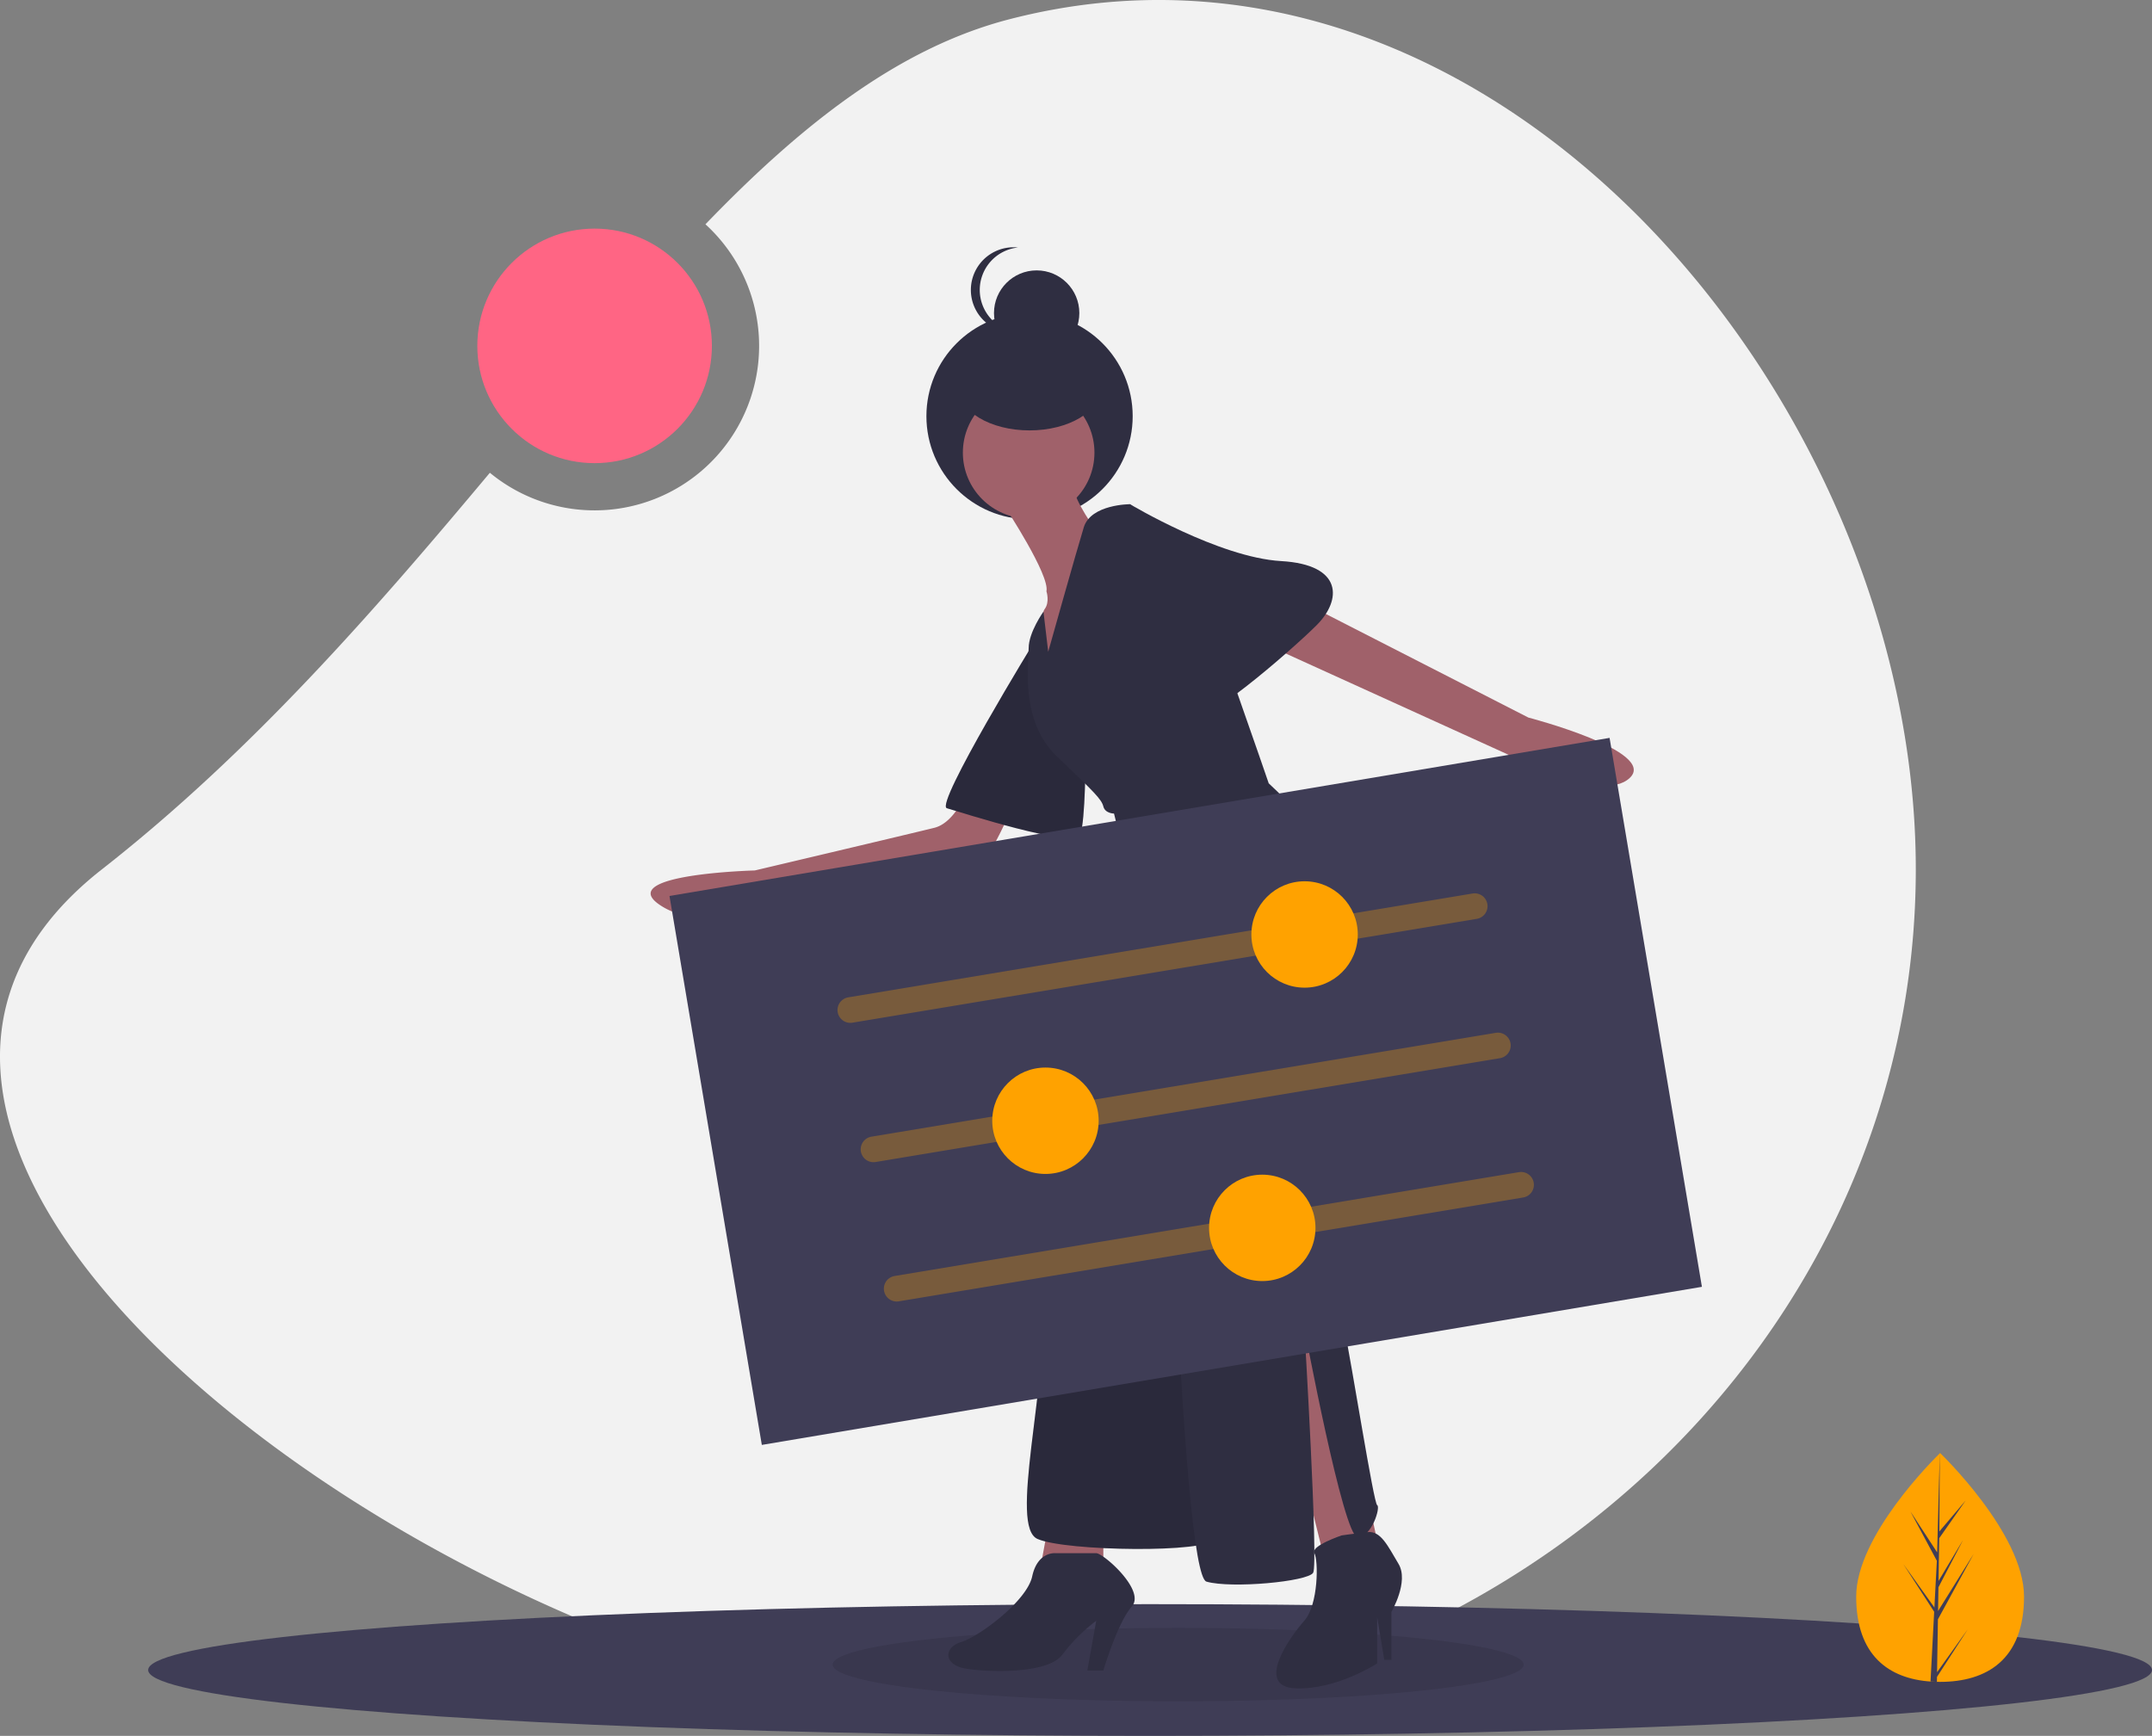 <?xml version="1.0" encoding="UTF-8" standalone="no"?>
<svg
   xmlns:dc="http://purl.org/dc/elements/1.1/"
   xmlns:cc="http://creativecommons.org/ns#"
   xmlns:rdf="http://www.w3.org/1999/02/22-rdf-syntax-ns#"
   xmlns:svg="http://www.w3.org/2000/svg"
   xmlns="http://www.w3.org/2000/svg"
   xmlns:sodipodi="http://sodipodi.sourceforge.net/DTD/sodipodi-0.dtd"
   xmlns:inkscape="http://www.inkscape.org/namespaces/inkscape"
   id="a7e92c1a-e25c-441e-bda8-8af90c7203b5"
   data-name="Layer 1"
   width="996.611"
   height="804"
   viewBox="0 0 996.611 804"
   version="1.1"
   sodipodi:docname="settings.svg"
   inkscape:version="0.92.4 (5da689c313, 2019-01-14)">
  <rect x="0" y="0" width="996.611" height="804" fill="#808080" stroke="none"/>
  <defs
     id="defs69" />
  <sodipodi:namedview
     pagecolor="#ffffff"
     bordercolor="#666666"
     borderopacity="1"
     objecttolerance="10"
     gridtolerance="10"
     guidetolerance="10"
     inkscape:pageopacity="0"
     inkscape:pageshadow="2"
     inkscape:window-width="640"
     inkscape:window-height="480"
     id="namedview67"
     showgrid="false"
     inkscape:zoom="0.29353234"
     inkscape:cx="438.68699"
     inkscape:cy="402"
     inkscape:window-x="0"
     inkscape:window-y="27"
     inkscape:window-maximized="0"
     inkscape:current-layer="a7e92c1a-e25c-441e-bda8-8af90c7203b5" />
  <title
     id="title2">settings</title>
  <path
     d="M568.917,56.979c-50.937,13.232-95.866,48.56-140.524,94.905a76.201,76.201,0,0,1-99.835,115.087c-52.456,62.664-109.734,128.911-179.641,183.663-177.995,139.408,188.04,393.655,420,393.655S988.917,668.045,988.917,450.635,792.449-1.09,568.917,56.979Z"
     transform="translate(-101.694 -48)"
     fill="#f2f2f2"
     id="path4" />
  <ellipse
     cx="532.611"
     cy="773.5"
     rx="464"
     ry="30.5"
     fill="#3f3d56"
     id="ellipse6" />
  <ellipse
     cx="545.611"
     cy="771"
     rx="160"
     ry="17"
     opacity="0.1"
     id="ellipse8" />
  <path
     d="M1039.046,787.506c0,29.271-17.399,39.491-38.865,39.491-.497,0-.994-.007-1.488-.018-.994-.021-1.982-.068-2.955-.136-19.374-1.37-34.422-12.116-34.422-39.337,0-28.166,35.993-63.712,38.704-66.348l.004-.004c.104-.104.157-.154.157-.154S1039.046,758.238,1039.046,787.506Z"
     transform="translate(-101.694 -48)"
     fill="#ffa200"
     id="path10" />
  <path
     d="M998.764,822.518l14.215-19.86-14.251,22.042-.036,2.279c-.994-.021-1.982-.068-2.955-.136l1.531-29.282-.011-.229.025-.039.147-2.769L983.143,772.428l14.33,20.021.036.587,1.155-22.124L986.434,748.079l12.38,18.951,1.205-45.873L1000.023,721v.154l-.2,36.172,12.176-14.341-12.227,17.456-.322,19.81,11.372-19.012-11.418,21.928-.179,11.014L1015.726,767.717l-16.566,30.305Z"
     transform="translate(-101.694 -48)"
     fill="#3f3d56"
     id="path12" />
  <circle
     cx="476.793"
     cy="192.764"
     r="47.763"
     fill="#2f2e41"
     id="circle14" />
  <polygon
     points="586.73 614.807 612.259 717.744 637.787 713.626 612.259 595.866 586.73 614.807"
     fill="#a0616a"
     id="polygon16" />
  <path
     d="M723.011,759.156s-14.538,4.915-12.622,8.222,1.916,23.894-4.672,31.306-23.058,30.469-4.117,31.293,37.881-11.529,37.881-11.529V797.037l3.294,19.764h3.294V794.566s8.235-13.999,3.294-22.234-8.162-15.411-14.375-14.705S723.011,759.156,723.011,759.156Z"
     transform="translate(-101.694 -48)"
     fill="#2f2e41"
     id="path18" />
  <polygon
     points="486.263 702.097 482.146 724.332 510.968 724.332 510.968 702.097 486.263 702.097"
     fill="#a0616a"
     id="polygon20" />
  <path
     d="M590.428,767.391s-8.235-.824-10.705,10.705-24.705,27.999-32.94,30.469-8.235,10.705,2.47,12.352,37.881,2.47,44.469-6.588a80.723,80.723,0,0,1,15.646-15.646l-4.117,23.058h7.411s6.588-22.234,13.176-29.646-13.176-24.705-16.47-24.705Z"
     transform="translate(-101.694 -48)"
     fill="#2f2e41"
     id="path22" />
  <path
     d="M550.077,413.287s-5.764,15.646-15.646,18.117-83.173,19.764-83.173,19.764-64.233,1.647-44.469,15.646,51.88,0,51.88,0,93.879-11.529,101.29-23.881a166.461,166.461,0,0,0,12.352-26.352Z"
     transform="translate(-101.694 -48)"
     fill="#a0616a"
     id="path24" />
  <path
     d="M581.37,344.113s-46.939,76.585-41.175,78.232,59.292,18.94,61.762,12.352,2.47-37.057,2.47-37.057Z"
     transform="translate(-101.694 -48)"
     fill="#2f2e41"
     id="path26" />
  <path
     d="M581.37,344.113s-46.939,76.585-41.175,78.232,59.292,18.94,61.762,12.352,2.47-37.057,2.47-37.057Z"
     transform="translate(-101.694 -48)"
     opacity="0.1"
     id="path28" />
  <path
     d="M703.247,325.996,809.479,380.347s60.115,15.646,46.939,27.999-55.998-10.705-55.998-10.705L682.66,344.113Z"
     transform="translate(-101.694 -48)"
     fill="#a0616a"
     id="path30" />
  <path
     d="M567.37,283.174s20.587,31.293,18.94,38.704c0,0,1.647,4.941-.824,8.235s-1.647,23.058-1.647,23.058l8.235,11.529,10.705-35.41,4.941-37.881s-11.117-15.235-9.47-22.646S567.37,283.174,567.37,283.174Z"
     transform="translate(-101.694 -48)"
     fill="#a0616a"
     id="path32" />
  <path
     d="M632.427,461.05s-46.116,123.525-46.116,177.875-17.293,116.113-4.117,121.878,79.879,6.588,81.526,0-8.235-274.225-13.176-284.93S632.427,461.05,632.427,461.05Z"
     transform="translate(-101.694 -48)"
     fill="#2f2e41"
     id="path34" />
  <path
     d="M632.427,461.05s-46.116,123.525-46.116,177.875-17.293,116.113-4.117,121.878,79.879,6.588,81.526,0-8.235-274.225-13.176-284.93S632.427,461.05,632.427,461.05Z"
     transform="translate(-101.694 -48)"
     opacity="0.1"
     id="path36" />
  <circle
     cx="476.381"
     cy="209.646"
     r="30.469"
     fill="#a0616a"
     id="circle38" />
  <path
     d="M587.134,349.878l-2.205-18.584s-6.853,9.526-6.853,16.937-4.117,33.763,13.176,50.233,20.587,19.764,21.411,23.058,4.941,3.294,4.941,3.294L641.485,521.165s7.411,256.108,18.94,259.402,46.939,0,49.41-4.117-4.117-113.643-4.117-113.643,18.117,97.173,24.705,97.173,10.705-13.999,9.058-14.823-11.529-64.233-15.646-83.997-2.47-186.934-2.47-186.934,13.176-21.411-32.116-63.409c0,0-28.822-83.997-30.469-83.997s-33.763-45.292-33.763-45.292-18.117,0-21.411,10.705S587.134,349.878,587.134,349.878Z"
     transform="translate(-101.694 -48)"
     fill="#2f2e41"
     id="path40" />
  <path
     d="M615.133,288.115l9.882-6.588s41.175,24.705,69.997,26.352,27.999,18.117,16.47,29.646S654.661,388.582,653.014,378.7,615.133,288.115,615.133,288.115Z"
     transform="translate(-101.694 -48)"
     fill="#2f2e41"
     id="path42" />
  <ellipse
     cx="476.793"
     cy="179.588"
     rx="32.94"
     ry="19.764"
     fill="#2f2e41"
     id="ellipse44" />
  <circle
     cx="480.087"
     cy="145.001"
     r="19.764"
     fill="#2f2e41"
     id="circle46" />
  <path
     d="M555.43,182.296a19.766,19.766,0,0,1,17.705-19.657,19.982,19.982,0,0,0-2.059-.107,19.764,19.764,0,0,0,0,39.528,19.982,19.982,0,0,0,2.059-.107A19.766,19.766,0,0,1,555.43,182.296Z"
     transform="translate(-101.694 -48)"
     fill="#2f2e41"
     id="path48" />
  <rect
     x="430.066"
     y="424.588"
     width="441.479"
     height="257.824"
     transform="translate(-184.484 67.61) rotate(-9.547)"
     fill="#3f3d56"
     id="rect50" />
  <path
     d="M785.613,473.581l-289.133,48.097a5.947,5.947,0,1,1-1.952-11.733l289.133-48.097a5.947,5.947,0,0,1,1.952,11.733Z"
     transform="translate(-101.694 -48)"
     fill="#ffa200"
     opacity="0.3"
     id="path52" />
  <circle
     cx="604.165"
     cy="432.82"
     r="24.638"
     fill="#ffa200"
     id="circle54" />
  <path
     d="M796.348,538.112l-289.133,48.097a5.947,5.947,0,1,1-1.952-11.733l289.133-48.097a5.947,5.947,0,0,1,1.952,11.733Z"
     transform="translate(-101.694 -48)"
     fill="#ffa200"
     opacity="0.3"
     id="path56" />
  <circle
     cx="484.161"
     cy="519.099"
     r="24.638"
     fill="#ffa200"
     id="circle58" />
  <path
     d="M807.083,602.644l-289.133,48.097a5.947,5.947,0,1,1-1.952-11.733l289.133-48.097a5.947,5.947,0,1,1,1.952,11.733Z"
     transform="translate(-101.694 -48)"
     fill="#ffa200"
     opacity="0.3"
     id="path60" />
  <circle
     cx="584.569"
     cy="568.713"
     r="24.638"
     fill="#ffa200"
     id="circle62" />
  <circle
     cx="275.37"
     cy="160.201"
     r="54.315"
     fill="#ff6584"
     id="circle64" />
</svg>
